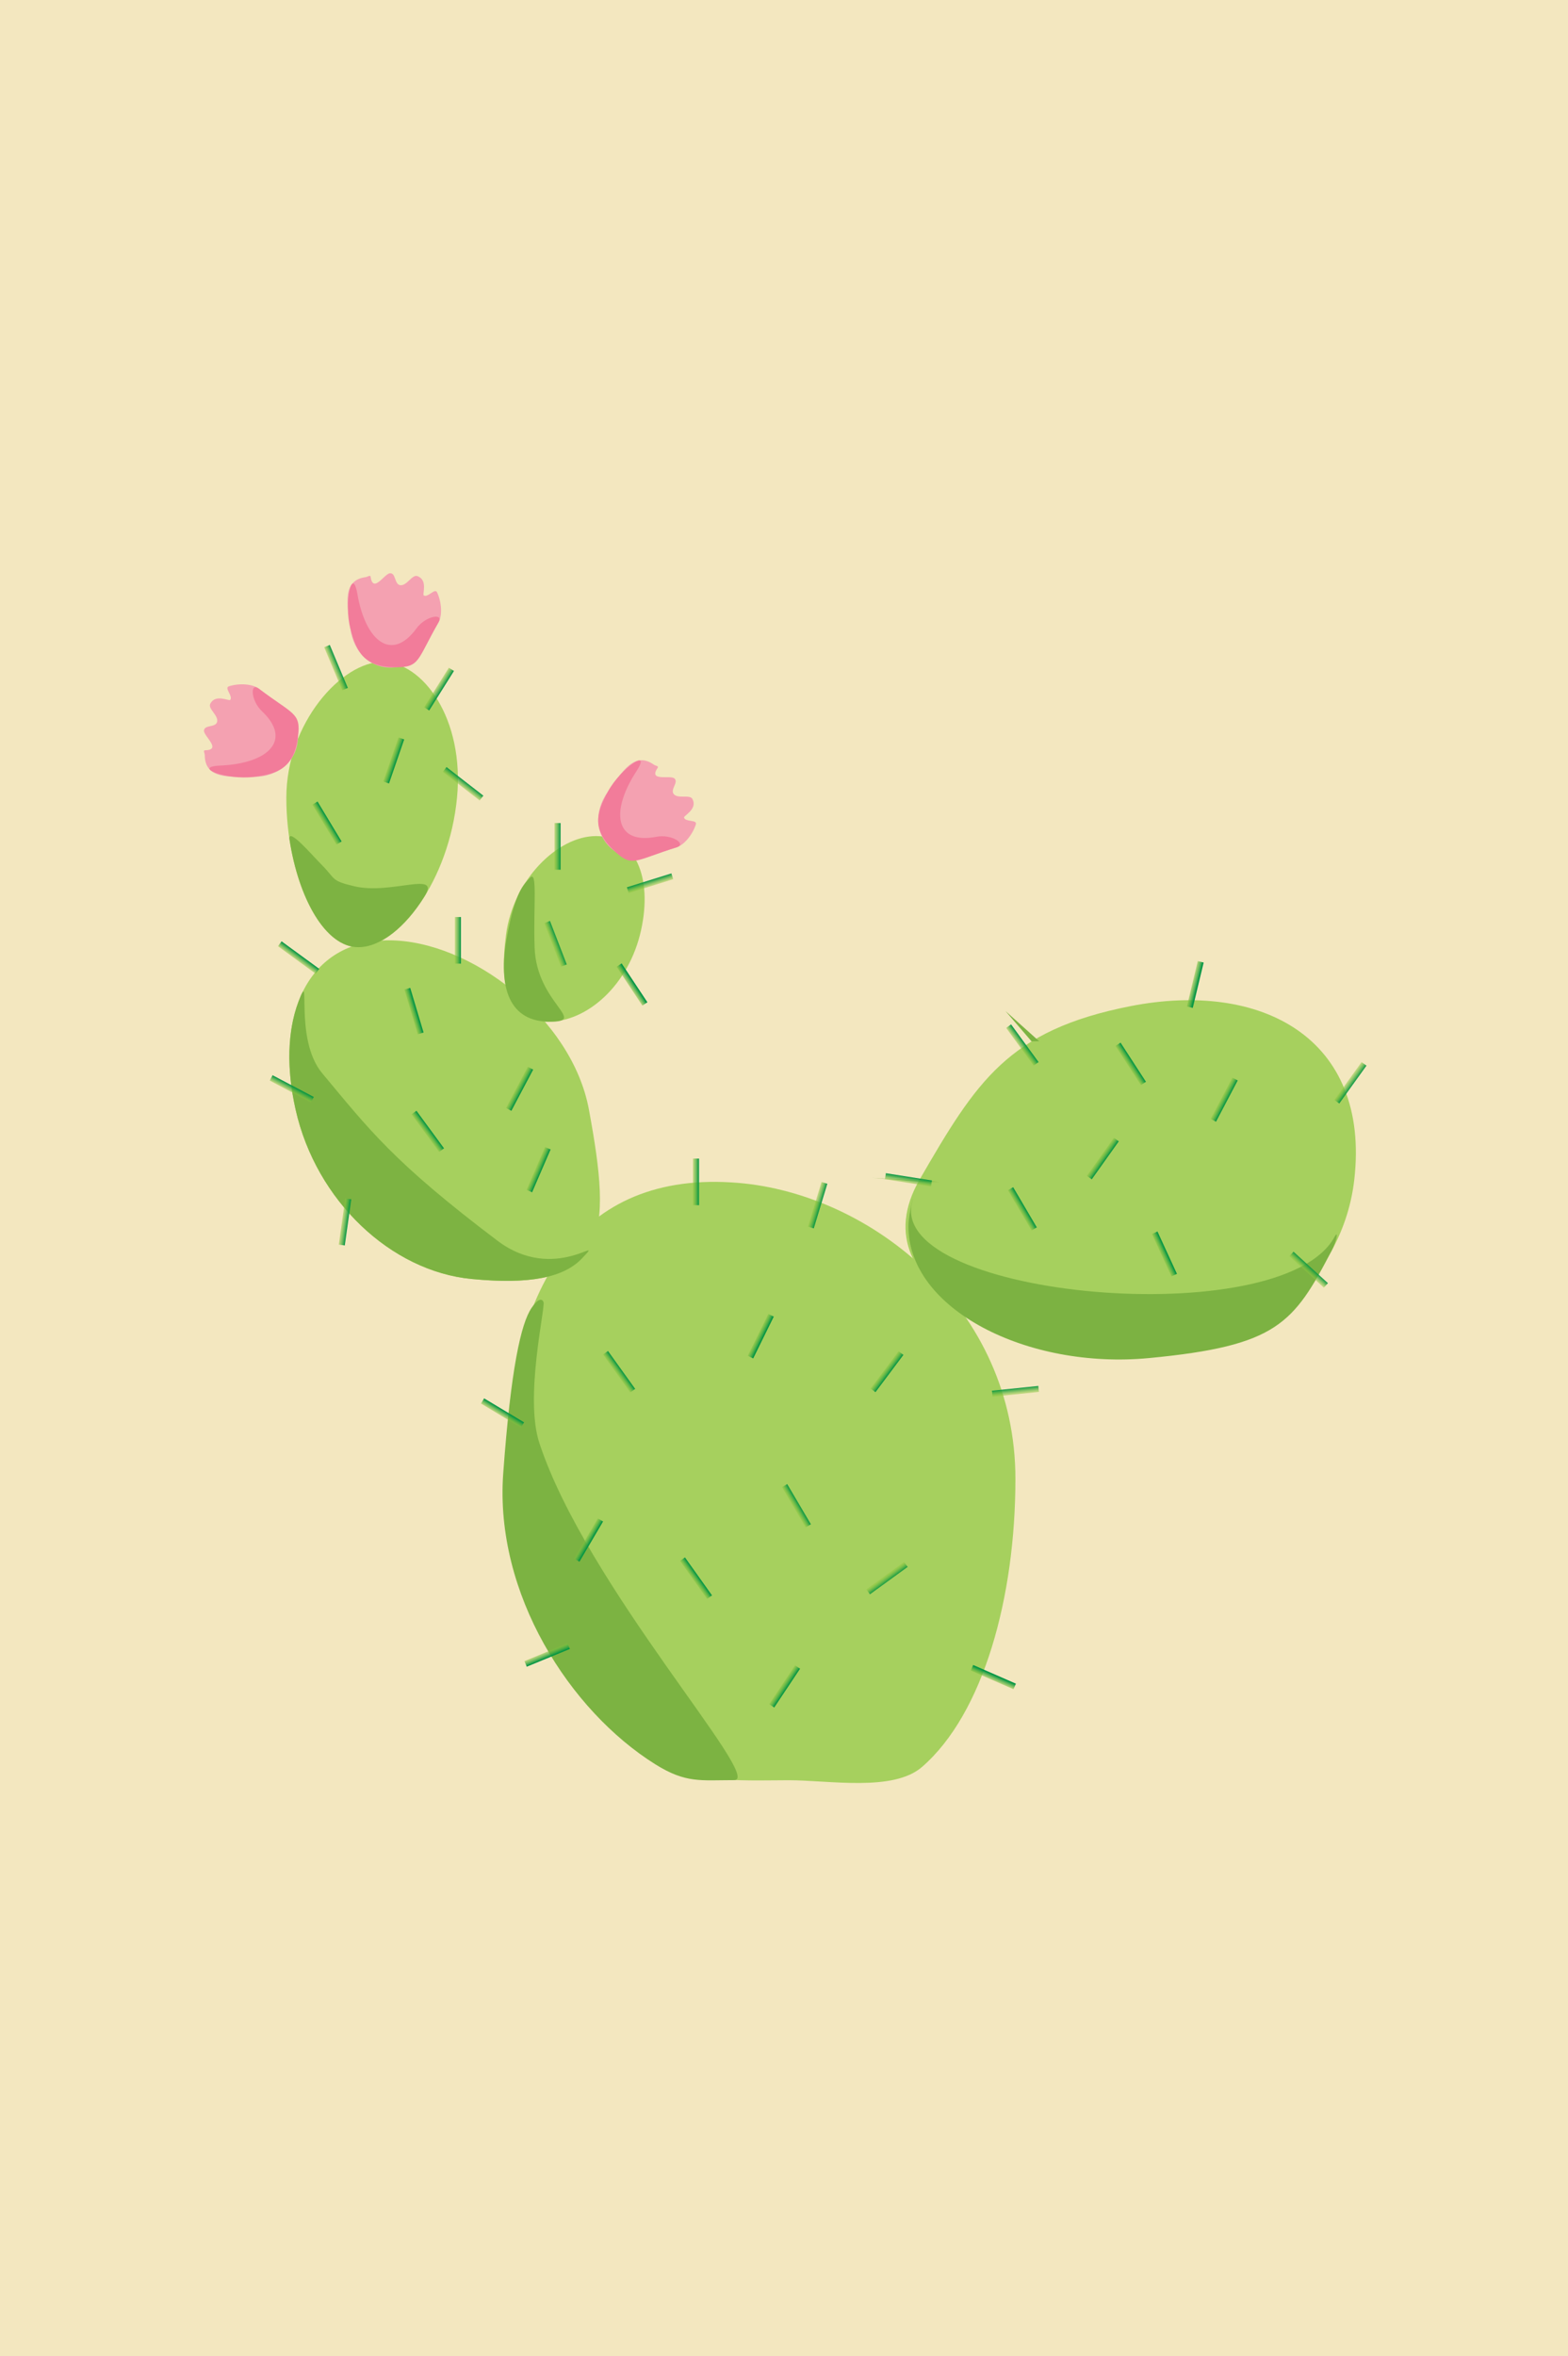 <?xml version="1.0" encoding="utf-8"?>
<!-- Generator: Adobe Illustrator 16.0.0, SVG Export Plug-In . SVG Version: 6.00 Build 0)  -->
<!DOCTYPE svg PUBLIC "-//W3C//DTD SVG 1.1//EN" "http://www.w3.org/Graphics/SVG/1.1/DTD/svg11.dtd">
<svg version="1.1" id="Layer_1" xmlns="http://www.w3.org/2000/svg" xmlns:xlink="http://www.w3.org/1999/xlink" x="0px" y="0px"
	  viewBox="0 0 195 293" enable-background="new 0 0 195 293" xml:space="preserve">
<rect fill="#F3E7BF" width="195" height="293"/>
<g>
	<path fill="#A6D05E" d="M126.28,183.901c-0.001,14.749-3.98,29.182-11.607,35.813c-3.589,3.122-11.521,1.658-16.579,1.658
		c-4.169,0-12.429,0.401-16.249-1.989c-10.611-6.645-18.902-20.266-18.902-36.146c0-23.082,8.953-37.802,28.85-36.146
		C108.409,148.478,126.28,162.728,126.28,183.901z"/>
	<g>
		<path fill="#A6D05E" d="M73.241,137.987c2.849,15.451,2.652,22.713-14.592,21.055c-10.026-0.965-19.329-9.712-21.885-21.055
			c-2.654-11.772,1.534-21.058,11.606-21.058S71.131,126.549,73.241,137.987z"/>
		<path fill="#7DB342" d="M61.843,154.267c7.271,5.503,13.68-1.104,10.546,2.203c-2.268,2.393-6.503,3.269-13.74,2.572
			c-10.026-0.965-19.329-9.712-21.885-21.055c-1.155-5.12-1.015-9.769,0.338-13.388c1.762-4.704-0.681,4.493,2.969,8.862
			C45.954,140.502,48.851,144.435,61.843,154.267z"/>
	</g>
	<g>
		<path fill="#A6D05E" d="M168.425,146.664c-1.358,12.01-11.653,21.885-26.03,21.885s-36.134-7.867-28.021-21.885
			c7.056-12.191,10.994-18.57,26.243-21.555C156.894,121.923,170.416,129.089,168.425,146.664z"/>
		<path fill="#7CB242" d="M165.605,155.52c-4.743,9.104-6.806,11.838-22.695,13.355c-15.153,1.447-30.007-6.082-29.938-16.442
			c0.01-1.587,0.859-4.602,0.439-2.857c-2.834,11.811,45.968,16.242,52.538,4.263C166.504,152.83,166.227,154.327,165.605,155.52z"
			/>
	</g>
	<path fill="#7CB342" d="M91.294,221.36c-4.168,0-5.993,0.414-9.812-1.977c-10.611-6.645-19.986-21.204-18.902-36.146
		c0.946-13.029,2.208-18.662,3.524-20.594c0.991-1.454,1.402-1.02,1.493-0.701c0.212,0.741-2.372,11.854-0.529,17.473
		C72.919,197.255,95.087,221.36,91.294,221.36z"/>
	<g>
		<path fill="#A6D05E" d="M56.833,99.215c-0.995,10.279-7.232,18.569-12.268,18.569c-5.038,0-8.955-9.229-8.955-18.569
			c0-9.34,6.901-16.913,11.938-16.913S57.787,89.368,56.833,99.215z"/>
		<path fill="#7DB342" d="M44.078,110.211c4.593,1.081,10.753-2.019,8.724,1.246c-2.411,3.881-5.501,6.326-8.236,6.327
			c-4.09,0-7.44-6.083-8.558-13.369c-0.258-1.689,2.79,1.919,4.032,3.162C41.795,109.334,41.092,109.509,44.078,110.211z"/>
		<g>
			<path fill="#F4A1B1" d="M37.055,91.601c0,3.031-2.457,5.004-5.487,5.004c-3.03,0-6.102,0.308-6.102-2.722
				c0-0.169-0.219-0.578-0.001-0.581c2.196-0.032-0.133-1.749-0.097-2.447c0.042-0.77,1.491-0.341,1.641-1.125
				c0.148-0.784-1.165-1.599-0.862-2.208c0.636-1.275,2.332-0.311,2.479-0.486c0.396-0.468-0.789-1.495-0.158-1.695
				c1.346-0.427,2.96-0.277,3.71,0.29C36.456,88.869,37.055,88.571,37.055,91.601z"/>
			<path fill="#F27C9A" d="M37.055,91.601c-0.527,3.951-2.483,4.604-5.487,5.004c-3.293,0.438-7.805-1.245-4.171-1.405
				c5.97-0.263,8.992-3.16,5.18-6.759c-1.399-1.322-1.499-3.643-0.398-2.81C36.456,88.869,37.456,88.598,37.055,91.601z"/>
		</g>
		<g>
			<path fill="#F4A1B1" d="M49.23,82.973c-3.005,0.382-5.273-1.806-5.655-4.813c-0.383-3.005-1.077-6.013,1.93-6.396
				c0.168-0.021,0.545-0.288,0.577-0.074c0.31,2.175,1.718-0.353,2.416-0.405c0.768-0.056,0.526,1.437,1.324,1.487
				c0.795,0.048,1.438-1.358,2.081-1.134c1.345,0.468,0.602,2.274,0.794,2.398c0.515,0.334,1.384-0.97,1.662-0.37
				c0.594,1.281,0.648,2.901,0.181,3.716C51.866,82.034,52.237,82.589,49.23,82.973z"/>
			<path fill="#F27C9A" d="M49.23,82.973c-3.984-0.025-4.879-1.883-5.655-4.813c-0.851-3.211,0.25-7.899,0.866-4.313
				c1.015,5.889,4.27,8.521,7.359,4.286c1.134-1.555,3.425-1.947,2.737-0.75C51.866,82.034,52.261,82.991,49.23,82.973z"/>
		</g>
	</g>
	<g>
		<path fill="#A6D05E" d="M79.718,115.697c-1.506,6.795-6.682,11.352-11.523,11.352c-4.841,0-6.165-3.896-5.268-10.798
			c0.878-6.76,6.365-12.286,11.207-12.286C78.975,103.965,81.188,109.065,79.718,115.697z"/>
		<path fill="#7DB342" d="M66.486,117.831c0.239,6.956,6.708,9.218,1.868,9.218c-4.841,0-6.576-3.961-5.268-10.798
			c1.043-5.456,2.014-6.225,2.819-7.09C66.887,108.107,66.311,112.74,66.486,117.831z"/>
		<g>
			<path fill="#F4A1B1" d="M76.45,105.856c-2.464-1.763-2.64-4.909-0.875-7.374c1.763-2.463,3.3-5.142,5.764-3.378
				c0.138,0.099,0.597,0.159,0.472,0.337c-1.25,1.805,1.502,0.91,2.047,1.346c0.602,0.482-0.591,1.411-0.04,1.99
				c0.551,0.577,1.978-0.018,2.297,0.583c0.667,1.26-1.105,2.078-1.048,2.299c0.149,0.596,1.675,0.23,1.47,0.858
				c-0.436,1.343-1.498,2.568-2.396,2.849C79.021,106.959,78.915,107.62,76.45,105.856z"/>
			<path fill="#F27C9A" d="M76.45,105.856c-2.905-2.728-2.298-4.698-0.875-7.374c1.559-2.934,5.554-5.623,3.57-2.574
				c-3.261,5.009-2.664,9.152,2.482,8.146c1.889-0.368,3.834,0.902,2.516,1.312C79.021,106.959,78.66,107.93,76.45,105.856z"/>
		</g>
	</g>
	<line fill="#7CB342" x1="71.449" y1="204.845" x2="66.726" y2="205.802"/>
	<linearGradient id="SVGID_1_" gradientUnits="userSpaceOnUse" x1="60.807" y1="170.573" x2="60.807" y2="170.573">
		<stop  offset="0.016" style="stop-color:#8DC63F;stop-opacity:0.5"/>
		<stop  offset="1" style="stop-color:#009444"/>
	</linearGradient>
	<path fill="none" stroke="url(#SVGID_1_)" stroke-width="0.5" stroke-miterlimit="10" d="M60.807,170.573"/>
	<linearGradient id="SVGID_2_" gradientUnits="userSpaceOnUse" x1="118.457" y1="202.449" x2="118.457" y2="202.449">
		<stop  offset="0.016" style="stop-color:#8DC63F;stop-opacity:0.5"/>
		<stop  offset="1" style="stop-color:#009444"/>
	</linearGradient>
	<path fill="none" stroke="url(#SVGID_2_)" stroke-width="0.5" stroke-miterlimit="10" d="M118.457,202.449"/>
	<linearGradient id="SVGID_3_" gradientUnits="userSpaceOnUse" x1="118.457" y1="184.342" x2="118.457" y2="184.342">
		<stop  offset="0.016" style="stop-color:#8DC63F;stop-opacity:0.5"/>
		<stop  offset="1" style="stop-color:#009444"/>
	</linearGradient>
	<path fill="none" stroke="url(#SVGID_3_)" stroke-width="0.5" stroke-miterlimit="10" d="M118.457,184.342"/>
	<g>
		<line fill="#7CB342" x1="124.534" y1="172.803" x2="122.53" y2="173.01"/>
	</g>
	<line fill="#7CB342" x1="148.646" y1="125.778" x2="148.646" y2="119.069"/>
	<linearGradient id="SVGID_4_" gradientUnits="userSpaceOnUse" x1="91.727" y1="157.883" x2="91.727" y2="157.883">
		<stop  offset="0.016" style="stop-color:#8DC63F;stop-opacity:0.5"/>
		<stop  offset="1" style="stop-color:#009444"/>
	</linearGradient>
	<path fill="none" stroke="url(#SVGID_4_)" stroke-miterlimit="10" d="M91.727,157.883"/>
	<linearGradient id="SVGID_5_" gradientUnits="userSpaceOnUse" x1="66.406" y1="138.102" x2="66.406" y2="138.102">
		<stop  offset="0.016" style="stop-color:#8DC63F;stop-opacity:0.5"/>
		<stop  offset="1" style="stop-color:#009444"/>
	</linearGradient>
	<path fill="none" stroke="url(#SVGID_5_)" stroke-miterlimit="10" d="M66.406,138.102"/>
	<linearGradient id="SVGID_6_" gradientUnits="userSpaceOnUse" x1="64.616" y1="141.285" x2="64.616" y2="141.285">
		<stop  offset="0.016" style="stop-color:#8DC63F;stop-opacity:0.5"/>
		<stop  offset="1" style="stop-color:#009444"/>
	</linearGradient>
	<path fill="none" stroke="url(#SVGID_6_)" stroke-miterlimit="10" d="M64.616,141.285"/>
	<linearGradient id="SVGID_7_" gradientUnits="userSpaceOnUse" x1="78.596" y1="119.069" x2="78.596" y2="119.069">
		<stop  offset="0.016" style="stop-color:#8DC63F;stop-opacity:0.5"/>
		<stop  offset="1" style="stop-color:#009444"/>
	</linearGradient>
	<path fill="none" stroke="url(#SVGID_7_)" stroke-miterlimit="10" d="M78.596,119.069"/>
	<polyline fill="#7CB342" points="116.78,146.967 108.395,146.461 115.103,146.967 	"/>
	<polyline fill="#7CB342" points="128.279,129.485 125.047,125.725 129.238,129.485 	"/>
	<line fill="#7CB342" x1="36.285" y1="135.392" x2="31.593" y2="135.392"/>
	
		<linearGradient id="SVGID_8_" gradientUnits="userSpaceOnUse" x1="158.738" y1="105.841" x2="159.49" y2="105.841" gradientTransform="matrix(0.815 0.579 -0.579 0.815 68.777 -34.385)">
		<stop  offset="0.016" style="stop-color:#8DC63F;stop-opacity:0.5"/>
		<stop  offset="1" style="stop-color:#009444"/>
	</linearGradient>
	
		<line fill="none" stroke="url(#SVGID_8_)" stroke-width="0.75" stroke-miterlimit="10" x1="138.826" y1="141.705" x2="135.466" y2="146.43"/>
	
		<linearGradient id="SVGID_9_" gradientUnits="userSpaceOnUse" x1="4.242" y1="102.966" x2="4.993" y2="102.966" gradientTransform="matrix(0.59 -0.807 0.807 0.59 -48.725 62.05)">
		<stop  offset="0.016" style="stop-color:#8DC63F;stop-opacity:0.5"/>
		<stop  offset="1" style="stop-color:#009444"/>
	</linearGradient>
	
		<line fill="none" stroke="url(#SVGID_9_)" stroke-width="0.75" stroke-miterlimit="10" x1="34.795" y1="117.36" x2="39.477" y2="120.78"/>
	<linearGradient id="SVGID_10_" gradientUnits="userSpaceOnUse" x1="56.573" y1="116.929" x2="57.323" y2="116.929">
		<stop  offset="0.016" style="stop-color:#8DC63F;stop-opacity:0.5"/>
		<stop  offset="1" style="stop-color:#009444"/>
	</linearGradient>
	
		<line fill="none" stroke="url(#SVGID_10_)" stroke-width="0.75" stroke-miterlimit="10" x1="56.948" y1="114.03" x2="56.948" y2="119.829"/>
	
		<linearGradient id="SVGID_11_" gradientUnits="userSpaceOnUse" x1="20.432" y1="135.802" x2="21.183" y2="135.802" gradientTransform="matrix(0.806 -0.591 0.591 0.806 -43.895 43.483)">
		<stop  offset="0.016" style="stop-color:#8DC63F;stop-opacity:0.5"/>
		<stop  offset="1" style="stop-color:#009444"/>
	</linearGradient>
	
		<line fill="none" stroke="url(#SVGID_11_)" stroke-width="0.75" stroke-miterlimit="10" x1="51.485" y1="138.344" x2="54.914" y2="143.018"/>
	
		<linearGradient id="SVGID_12_" gradientUnits="userSpaceOnUse" x1="90.749" y1="146.956" x2="91.499" y2="146.956" gradientTransform="matrix(0.808 -0.589 0.589 0.808 -33.06 64.874)">
		<stop  offset="0.016" style="stop-color:#8DC63F;stop-opacity:0.5"/>
		<stop  offset="1" style="stop-color:#009444"/>
	</linearGradient>
	
		<line fill="none" stroke="url(#SVGID_12_)" stroke-width="0.75" stroke-miterlimit="10" x1="125.434" y1="127.605" x2="128.851" y2="132.291"/>
	
		<linearGradient id="SVGID_13_" gradientUnits="userSpaceOnUse" x1="157.052" y1="108.496" x2="157.803" y2="108.496" gradientTransform="matrix(0.972 0.234 -0.234 0.972 20.921 -19.849)">
		<stop  offset="0.016" style="stop-color:#8DC63F;stop-opacity:0.5"/>
		<stop  offset="1" style="stop-color:#009444"/>
	</linearGradient>
	
		<line fill="none" stroke="url(#SVGID_13_)" stroke-width="0.75" stroke-miterlimit="10" x1="149.324" y1="119.604" x2="147.969" y2="125.242"/>
	
		<linearGradient id="SVGID_14_" gradientUnits="userSpaceOnUse" x1="-3.138" y1="153.701" x2="-2.388" y2="153.701" gradientTransform="matrix(0.515 -0.857 0.857 0.515 -67.849 94.202)">
		<stop  offset="0.016" style="stop-color:#8DC63F;stop-opacity:0.5"/>
		<stop  offset="1" style="stop-color:#009444"/>
	</linearGradient>
	
		<line fill="none" stroke="url(#SVGID_14_)" stroke-width="0.75" stroke-miterlimit="10" x1="60.01" y1="174.21" x2="64.979" y2="177.194"/>
	
		<linearGradient id="SVGID_15_" gradientUnits="userSpaceOnUse" x1="10.902" y1="144.773" x2="11.652" y2="144.773" gradientTransform="matrix(-0.103 -0.995 0.995 -0.103 -16.57 199.09)">
		<stop  offset="0.016" style="stop-color:#8DC63F;stop-opacity:0.5"/>
		<stop  offset="1" style="stop-color:#009444"/>
	</linearGradient>
	
		<line fill="none" stroke="url(#SVGID_15_)" stroke-width="0.75" stroke-miterlimit="10" x1="123.396" y1="173.309" x2="129.165" y2="172.713"/>
	<linearGradient id="SVGID_16_" gradientUnits="userSpaceOnUse" x1="86.182" y1="146.967" x2="86.932" y2="146.967">
		<stop  offset="0.016" style="stop-color:#8DC63F;stop-opacity:0.5"/>
		<stop  offset="1" style="stop-color:#009444"/>
	</linearGradient>
	
		<line fill="none" stroke="url(#SVGID_16_)" stroke-width="0.75" stroke-miterlimit="10" x1="86.557" y1="144.069" x2="86.557" y2="149.865"/>
	<linearGradient id="SVGID_17_" gradientUnits="userSpaceOnUse" x1="68.964" y1="105.247" x2="69.714" y2="105.247">
		<stop  offset="0.016" style="stop-color:#8DC63F;stop-opacity:0.5"/>
		<stop  offset="1" style="stop-color:#009444"/>
	</linearGradient>
	
		<line fill="none" stroke="url(#SVGID_17_)" stroke-width="0.75" stroke-miterlimit="10" x1="69.339" y1="102.348" x2="69.339" y2="108.146"/>
	
		<linearGradient id="SVGID_18_" gradientUnits="userSpaceOnUse" x1="50.89" y1="126.779" x2="51.641" y2="126.779" gradientTransform="matrix(0.834 -0.552 0.552 0.834 -34.178 45.075)">
		<stop  offset="0.016" style="stop-color:#8DC63F;stop-opacity:0.5"/>
		<stop  offset="1" style="stop-color:#009444"/>
	</linearGradient>
	
		<line fill="none" stroke="url(#SVGID_18_)" stroke-width="0.75" stroke-miterlimit="10" x1="76.994" y1="120.007" x2="80.198" y2="124.839"/>
	
		<linearGradient id="SVGID_19_" gradientUnits="userSpaceOnUse" x1="19.707" y1="83.221" x2="20.459" y2="83.221" gradientTransform="matrix(-0.298 -0.955 0.955 -0.298 7.375 153.783)">
		<stop  offset="0.016" style="stop-color:#8DC63F;stop-opacity:0.5"/>
		<stop  offset="1" style="stop-color:#009444"/>
	</linearGradient>
	
		<line fill="none" stroke="url(#SVGID_19_)" stroke-width="0.75" stroke-miterlimit="10" x1="78.074" y1="110.696" x2="83.609" y2="108.968"/>
	
		<linearGradient id="SVGID_20_" gradientUnits="userSpaceOnUse" x1="132.769" y1="137.445" x2="133.519" y2="137.445" gradientTransform="matrix(0.381 0.924 -0.924 0.381 144.379 30.326)">
		<stop  offset="0.016" style="stop-color:#8DC63F;stop-opacity:0.5"/>
		<stop  offset="1" style="stop-color:#009444"/>
	</linearGradient>
	
		<line fill="none" stroke="url(#SVGID_20_)" stroke-width="0.75" stroke-miterlimit="10" x1="70.725" y1="204.698" x2="65.364" y2="206.906"/>
	
		<linearGradient id="SVGID_21_" gradientUnits="userSpaceOnUse" x1="22.376" y1="197.04" x2="23.127" y2="197.04" gradientTransform="matrix(0.401 -0.916 0.916 0.401 -66.118 150.45)">
		<stop  offset="0.016" style="stop-color:#8DC63F;stop-opacity:0.5"/>
		<stop  offset="1" style="stop-color:#009444"/>
	</linearGradient>
	
		<line fill="none" stroke="url(#SVGID_21_)" stroke-width="0.75" stroke-miterlimit="10" x1="120.877" y1="207.387" x2="126.188" y2="209.709"/>
	
		<linearGradient id="SVGID_22_" gradientUnits="userSpaceOnUse" x1="28.213" y1="94.208" x2="28.964" y2="94.208" gradientTransform="matrix(0.613 -0.79 0.79 0.613 -34.363 62.284)">
		<stop  offset="0.016" style="stop-color:#8DC63F;stop-opacity:0.5"/>
		<stop  offset="1" style="stop-color:#009444"/>
	</linearGradient>
	
		<line fill="none" stroke="url(#SVGID_22_)" stroke-width="0.75" stroke-miterlimit="10" x1="55.298" y1="95.684" x2="59.879" y2="99.24"/>
	
		<linearGradient id="SVGID_23_" gradientUnits="userSpaceOnUse" x1="97.416" y1="185.099" x2="98.168" y2="185.099" gradientTransform="matrix(0.675 -0.738 0.738 0.675 -39.825 105.079)">
		<stop  offset="0.016" style="stop-color:#8DC63F;stop-opacity:0.5"/>
		<stop  offset="1" style="stop-color:#009444"/>
	</linearGradient>
	
		<line fill="none" stroke="url(#SVGID_23_)" stroke-width="0.75" stroke-miterlimit="10" x1="160.61" y1="155.926" x2="164.89" y2="159.839"/>
	
		<linearGradient id="SVGID_24_" gradientUnits="userSpaceOnUse" x1="183.805" y1="87.847" x2="184.555" y2="87.847" gradientTransform="matrix(0.812 0.584 -0.584 0.812 69.683 -44.197)">
		<stop  offset="0.016" style="stop-color:#8DC63F;stop-opacity:0.5"/>
		<stop  offset="1" style="stop-color:#009444"/>
	</linearGradient>
	
		<line fill="none" stroke="url(#SVGID_24_)" stroke-width="0.75" stroke-miterlimit="10" x1="169.632" y1="132.291" x2="166.248" y2="136.999"/>
	
		<linearGradient id="SVGID_25_" gradientUnits="userSpaceOnUse" x1="31.744" y1="82.394" x2="32.495" y2="82.394" gradientTransform="matrix(0.922 -0.387 0.387 0.922 -19.708 19.465)">
		<stop  offset="0.016" style="stop-color:#8DC63F;stop-opacity:0.5"/>
		<stop  offset="1" style="stop-color:#009444"/>
	</linearGradient>
	
		<line fill="none" stroke="url(#SVGID_25_)" stroke-width="0.75" stroke-miterlimit="10" x1="40.664" y1="80.343" x2="42.907" y2="85.689"/>
	
		<linearGradient id="SVGID_26_" gradientUnits="userSpaceOnUse" x1="67.324" y1="77.214" x2="68.075" y2="77.214" gradientTransform="matrix(0.847 0.531 -0.531 0.847 38.257 -15.691)">
		<stop  offset="0.016" style="stop-color:#8DC63F;stop-opacity:0.5"/>
		<stop  offset="1" style="stop-color:#009444"/>
	</linearGradient>
	
		<line fill="none" stroke="url(#SVGID_26_)" stroke-width="0.75" stroke-miterlimit="10" x1="56.134" y1="83.233" x2="53.055" y2="88.146"/>
	
		<linearGradient id="SVGID_27_" gradientUnits="userSpaceOnUse" x1="-8.101" y1="109.652" x2="-7.35" y2="109.652" gradientTransform="matrix(0.467 -0.884 0.884 0.467 -57.068 77.354)">
		<stop  offset="0.016" style="stop-color:#8DC63F;stop-opacity:0.5"/>
		<stop  offset="1" style="stop-color:#009444"/>
	</linearGradient>
	
		<line fill="none" stroke="url(#SVGID_27_)" stroke-width="0.75" stroke-miterlimit="10" x1="33.721" y1="134.038" x2="38.848" y2="136.745"/>
	
		<linearGradient id="SVGID_28_" gradientUnits="userSpaceOnUse" x1="50.464" y1="150.858" x2="51.215" y2="150.858" gradientTransform="matrix(0.99 0.139 -0.139 0.99 13.55 -4.518)">
		<stop  offset="0.016" style="stop-color:#8DC63F;stop-opacity:0.5"/>
		<stop  offset="1" style="stop-color:#009444"/>
	</linearGradient>
	
		<line fill="none" stroke="url(#SVGID_28_)" stroke-width="0.75" stroke-miterlimit="10" x1="43.309" y1="149.076" x2="42.503" y2="154.818"/>
	
		<linearGradient id="SVGID_29_" gradientUnits="userSpaceOnUse" x1="142.44" y1="135.701" x2="143.193" y2="135.701" gradientTransform="matrix(0.8 0.6 -0.6 0.8 77.46 -23.676)">
		<stop  offset="0.016" style="stop-color:#8DC63F;stop-opacity:0.5"/>
		<stop  offset="1" style="stop-color:#009444"/>
	</linearGradient>
	
		<line fill="none" stroke="url(#SVGID_29_)" stroke-width="0.75" stroke-miterlimit="10" x1="112.049" y1="168.252" x2="108.572" y2="172.892"/>
	
		<linearGradient id="SVGID_30_" gradientUnits="userSpaceOnUse" x1="34.233" y1="169.886" x2="34.985" y2="169.886" gradientTransform="matrix(0.812 -0.583 0.583 0.812 -50.195 52.753)">
		<stop  offset="0.016" style="stop-color:#8DC63F;stop-opacity:0.5"/>
		<stop  offset="1" style="stop-color:#009444"/>
	</linearGradient>
	
		<line fill="none" stroke="url(#SVGID_30_)" stroke-width="0.75" stroke-miterlimit="10" x1="75.305" y1="168.217" x2="78.685" y2="172.927"/>
	
		<linearGradient id="SVGID_31_" gradientUnits="userSpaceOnUse" x1="156.865" y1="131.362" x2="157.615" y2="131.362" gradientTransform="matrix(0.588 0.809 -0.809 0.588 124.207 -8.177)">
		<stop  offset="0.016" style="stop-color:#8DC63F;stop-opacity:0.5"/>
		<stop  offset="1" style="stop-color:#009444"/>
	</linearGradient>
	
		<line fill="none" stroke="url(#SVGID_31_)" stroke-width="0.75" stroke-miterlimit="10" x1="112.656" y1="194.539" x2="107.965" y2="197.946"/>
	
		<linearGradient id="SVGID_32_" gradientUnits="userSpaceOnUse" x1="28.662" y1="135.402" x2="29.414" y2="135.402" gradientTransform="matrix(0.156 -0.988 0.988 0.156 -25.3 154.274)">
		<stop  offset="0.016" style="stop-color:#8DC63F;stop-opacity:0.5"/>
		<stop  offset="1" style="stop-color:#009444"/>
	</linearGradient>
	
		<line fill="none" stroke="url(#SVGID_32_)" stroke-width="0.75" stroke-miterlimit="10" x1="110.11" y1="146.262" x2="115.838" y2="147.164"/>
	
		<linearGradient id="SVGID_33_" gradientUnits="userSpaceOnUse" x1="36.081" y1="196.019" x2="36.832" y2="196.019" gradientTransform="matrix(0.815 -0.58 0.58 0.815 -56.836 57.712)">
		<stop  offset="0.016" style="stop-color:#8DC63F;stop-opacity:0.5"/>
		<stop  offset="1" style="stop-color:#009444"/>
	</linearGradient>
	
		<line fill="none" stroke="url(#SVGID_33_)" stroke-width="0.75" stroke-miterlimit="10" x1="84.875" y1="193.881" x2="88.239" y2="198.604"/>
	
		<linearGradient id="SVGID_34_" gradientUnits="userSpaceOnUse" x1="22.556" y1="98.944" x2="23.307" y2="98.944" gradientTransform="matrix(0.856 -0.516 0.516 0.856 -30.071 29.463)">
		<stop  offset="0.016" style="stop-color:#8DC63F;stop-opacity:0.5"/>
		<stop  offset="1" style="stop-color:#009444"/>
	</linearGradient>
	
		<line fill="none" stroke="url(#SVGID_34_)" stroke-width="0.75" stroke-miterlimit="10" x1="39.166" y1="99.865" x2="42.161" y2="104.83"/>
	
		<linearGradient id="SVGID_35_" gradientUnits="userSpaceOnUse" x1="57.952" y1="90.743" x2="58.702" y2="90.743" gradientTransform="matrix(0.945 0.326 -0.326 0.945 23.4 -10.235)">
		<stop  offset="0.016" style="stop-color:#8DC63F;stop-opacity:0.5"/>
		<stop  offset="1" style="stop-color:#009444"/>
	</linearGradient>
	
		<line fill="none" stroke="url(#SVGID_35_)" stroke-width="0.75" stroke-miterlimit="10" x1="49.91" y1="91.823" x2="48.02" y2="97.304"/>
	
		<linearGradient id="SVGID_36_" gradientUnits="userSpaceOnUse" x1="85.677" y1="123.022" x2="86.427" y2="123.022" gradientTransform="matrix(0.884 0.468 -0.468 0.884 46.061 -13.589)">
		<stop  offset="0.016" style="stop-color:#8DC63F;stop-opacity:0.5"/>
		<stop  offset="1" style="stop-color:#009444"/>
	</linearGradient>
	
		<line fill="none" stroke="url(#SVGID_36_)" stroke-width="0.75" stroke-miterlimit="10" x1="65.972" y1="132.829" x2="63.261" y2="137.954"/>
	
		<linearGradient id="SVGID_37_" gradientUnits="userSpaceOnUse" x1="37.956" y1="126.12" x2="38.708" y2="126.12" gradientTransform="matrix(0.958 -0.286 0.286 0.958 -21.371 15.873)">
		<stop  offset="0.016" style="stop-color:#8DC63F;stop-opacity:0.5"/>
		<stop  offset="1" style="stop-color:#009444"/>
	</linearGradient>
	
		<line fill="none" stroke="url(#SVGID_37_)" stroke-width="0.75" stroke-miterlimit="10" x1="50.655" y1="122.948" x2="52.315" y2="128.502"/>
	
		<linearGradient id="SVGID_38_" gradientUnits="userSpaceOnUse" x1="168.698" y1="104.886" x2="169.448" y2="104.886" gradientTransform="matrix(0.885 0.465 -0.465 0.885 51.398 -34.77)">
		<stop  offset="0.016" style="stop-color:#8DC63F;stop-opacity:0.5"/>
		<stop  offset="1" style="stop-color:#009444"/>
	</linearGradient>
	
		<line fill="none" stroke="url(#SVGID_38_)" stroke-width="0.75" stroke-miterlimit="10" x1="153.59" y1="134.179" x2="150.892" y2="139.311"/>
	
		<linearGradient id="SVGID_39_" gradientUnits="userSpaceOnUse" x1="106.037" y1="152.092" x2="106.787" y2="152.092" gradientTransform="matrix(0.839 -0.544 0.544 0.839 -31.426 62.603)">
		<stop  offset="0.016" style="stop-color:#8DC63F;stop-opacity:0.5"/>
		<stop  offset="1" style="stop-color:#009444"/>
	</linearGradient>
	
		<line fill="none" stroke="url(#SVGID_39_)" stroke-width="0.75" stroke-miterlimit="10" x1="139.039" y1="129.86" x2="142.195" y2="134.724"/>
	
		<linearGradient id="SVGID_40_" gradientUnits="userSpaceOnUse" x1="114.862" y1="172.484" x2="115.612" y2="172.484" gradientTransform="matrix(0.908 -0.418 0.418 0.908 -31.999 47.447)">
		<stop  offset="0.016" style="stop-color:#8DC63F;stop-opacity:0.5"/>
		<stop  offset="1" style="stop-color:#009444"/>
	</linearGradient>
	
		<line fill="none" stroke="url(#SVGID_40_)" stroke-width="0.75" stroke-miterlimit="10" x1="143.601" y1="153.294" x2="146.025" y2="158.561"/>
	
		<linearGradient id="SVGID_41_" gradientUnits="userSpaceOnUse" x1="92.011" y1="164.881" x2="92.761" y2="164.881" gradientTransform="matrix(0.862 -0.507 0.507 0.862 -36.103 55.071)">
		<stop  offset="0.016" style="stop-color:#8DC63F;stop-opacity:0.5"/>
		<stop  offset="1" style="stop-color:#009444"/>
	</linearGradient>
	
		<line fill="none" stroke="url(#SVGID_41_)" stroke-width="0.75" stroke-miterlimit="10" x1="125.672" y1="147.818" x2="128.612" y2="152.815"/>
	
		<linearGradient id="SVGID_42_" gradientUnits="userSpaceOnUse" x1="86.836" y1="134.924" x2="87.587" y2="134.924" gradientTransform="matrix(0.918 0.397 -0.397 0.918 40.43 -12.997)">
		<stop  offset="0.016" style="stop-color:#8DC63F;stop-opacity:0.5"/>
		<stop  offset="1" style="stop-color:#009444"/>
	</linearGradient>
	
		<line fill="none" stroke="url(#SVGID_42_)" stroke-width="0.75" stroke-miterlimit="10" x1="68.127" y1="142.788" x2="65.828" y2="148.11"/>
	
		<linearGradient id="SVGID_43_" gradientUnits="userSpaceOnUse" x1="119.579" y1="146.987" x2="120.33" y2="146.987" gradientTransform="matrix(0.897 0.441 -0.441 0.897 51.801 -18.674)">
		<stop  offset="0.016" style="stop-color:#8DC63F;stop-opacity:0.5"/>
		<stop  offset="1" style="stop-color:#009444"/>
	</linearGradient>
	
		<line fill="none" stroke="url(#SVGID_43_)" stroke-width="0.75" stroke-miterlimit="10" x1="95.889" y1="163.554" x2="93.332" y2="168.755"/>
	
		<linearGradient id="SVGID_44_" gradientUnits="userSpaceOnUse" x1="56.738" y1="192.536" x2="57.489" y2="192.536" gradientTransform="matrix(0.861 -0.508 0.508 0.861 -47.959 50.413)">
		<stop  offset="0.016" style="stop-color:#8DC63F;stop-opacity:0.5"/>
		<stop  offset="1" style="stop-color:#009444"/>
	</linearGradient>
	
		<line fill="none" stroke="url(#SVGID_44_)" stroke-width="0.75" stroke-miterlimit="10" x1="97.575" y1="184.742" x2="100.522" y2="189.737"/>
	
		<linearGradient id="SVGID_45_" gradientUnits="userSpaceOnUse" x1="139.251" y1="178.852" x2="140.002" y2="178.852" gradientTransform="matrix(0.832 0.554 -0.554 0.832 80.516 -16.549)">
		<stop  offset="0.016" style="stop-color:#8DC63F;stop-opacity:0.5"/>
		<stop  offset="1" style="stop-color:#009444"/>
	</linearGradient>
	
		<line fill="none" stroke="url(#SVGID_45_)" stroke-width="0.75" stroke-miterlimit="10" x1="99.184" y1="207.297" x2="95.969" y2="212.121"/>
	
		<linearGradient id="SVGID_46_" gradientUnits="userSpaceOnUse" x1="116.3" y1="138.148" x2="117.05" y2="138.148" gradientTransform="matrix(0.957 0.291 -0.291 0.957 30.221 -16.238)">
		<stop  offset="0.016" style="stop-color:#8DC63F;stop-opacity:0.5"/>
		<stop  offset="1" style="stop-color:#009444"/>
	</linearGradient>
	
		<line fill="none" stroke="url(#SVGID_46_)" stroke-width="0.75" stroke-miterlimit="10" x1="102.528" y1="147.092" x2="100.843" y2="152.64"/>
	
		<linearGradient id="SVGID_47_" gradientUnits="userSpaceOnUse" x1="108.922" y1="171.721" x2="109.672" y2="171.721" gradientTransform="matrix(0.862 0.507 -0.507 0.862 65.983 -11.918)">
		<stop  offset="0.016" style="stop-color:#8DC63F;stop-opacity:0.5"/>
		<stop  offset="1" style="stop-color:#009444"/>
	</linearGradient>
	
		<line fill="none" stroke="url(#SVGID_47_)" stroke-width="0.75" stroke-miterlimit="10" x1="74.673" y1="189.007" x2="71.736" y2="194.006"/>
	
		<linearGradient id="SVGID_48_" gradientUnits="userSpaceOnUse" x1="52.958" y1="120.512" x2="53.709" y2="120.512" gradientTransform="matrix(0.933 -0.36 0.36 0.933 -24.026 24.102)">
		<stop  offset="0.016" style="stop-color:#8DC63F;stop-opacity:0.5"/>
		<stop  offset="1" style="stop-color:#009444"/>
	</linearGradient>
	
		<line fill="none" stroke="url(#SVGID_48_)" stroke-width="0.75" stroke-miterlimit="10" x1="68.044" y1="114.655" x2="70.13" y2="120.065"/>
</g>
</svg>
